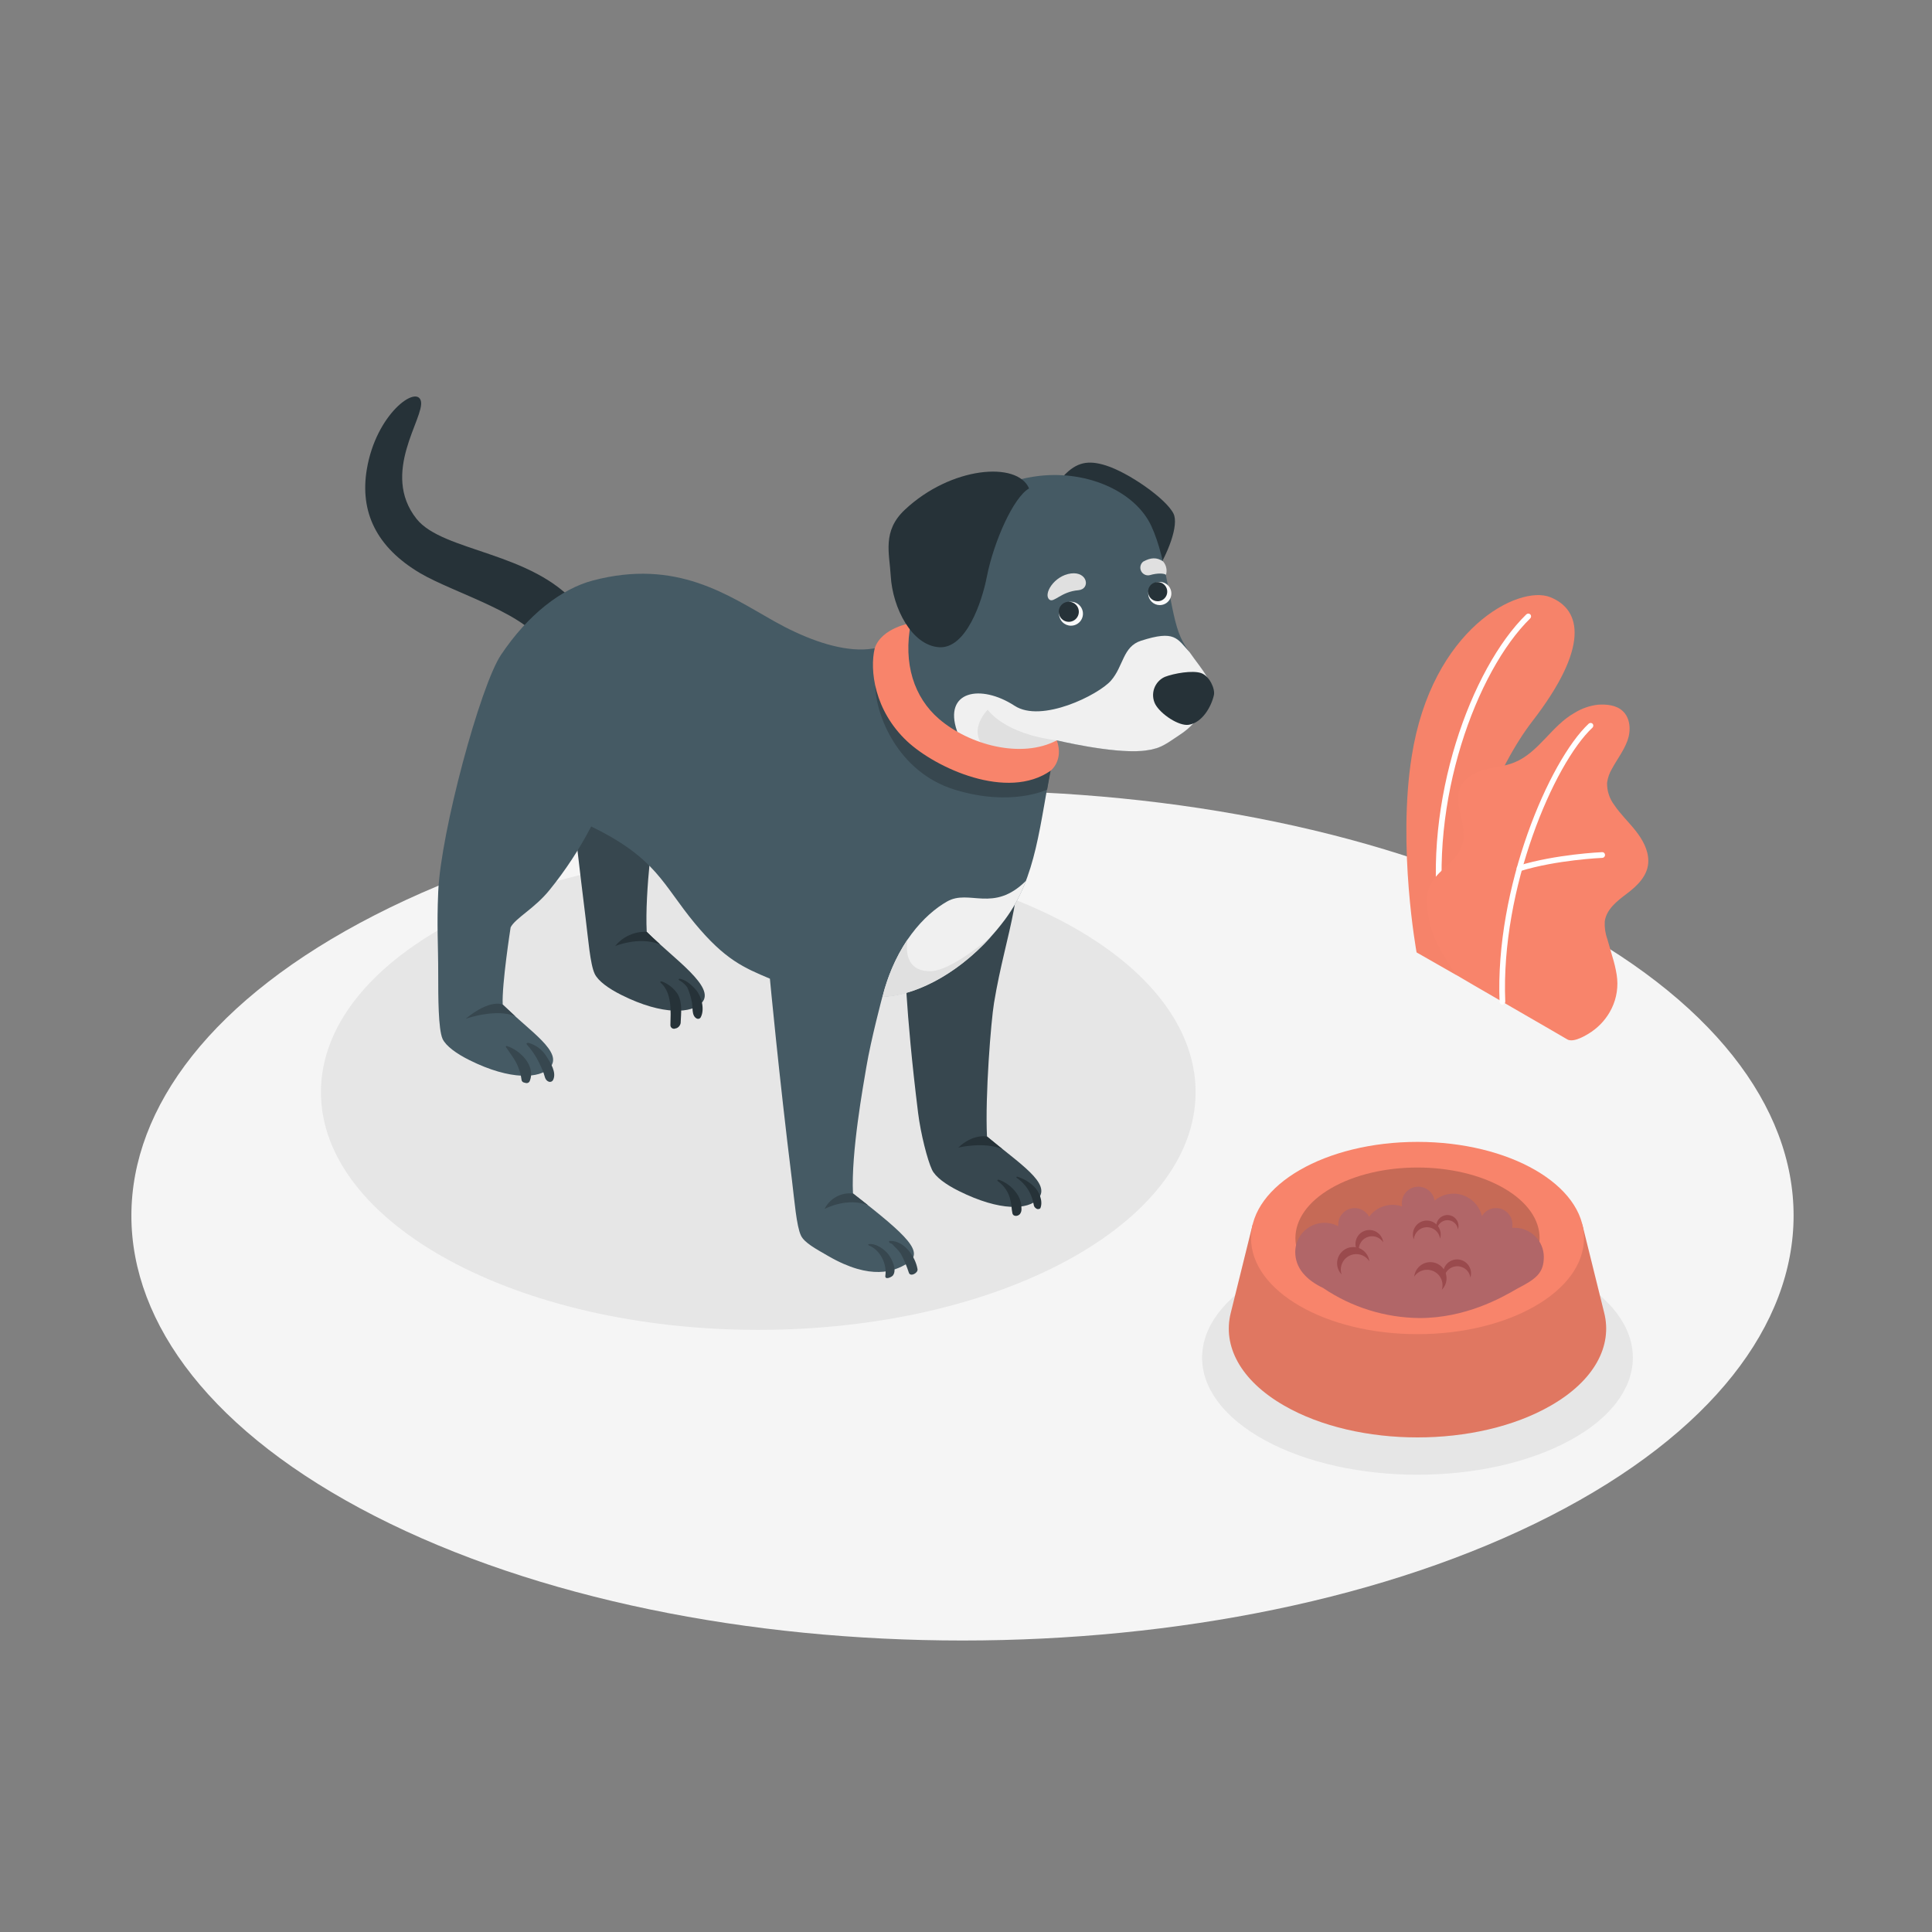 <svg width="859" height="859" viewBox="0 0 859 859" fill="none" xmlns="http://www.w3.org/2000/svg">
<rect x="0" y="0" width="859" height="859" fill="#808080" stroke="none"/>
<path d="M166.646 674.057C310.958 747.845 544.915 747.845 689.227 674.057C833.539 600.269 833.539 480.662 689.227 406.874C544.915 333.086 310.941 333 166.646 406.874C22.351 480.748 22.334 600.286 166.646 674.057Z" fill="#F5F5F5"/>
<path d="M697.972 640.436C660.571 660.777 599.926 660.777 562.525 640.436C525.124 620.095 525.124 587.178 562.525 566.82C599.926 546.462 660.571 546.496 697.972 566.82C735.373 587.144 735.304 620.198 697.972 640.436Z" fill="#E6E6E6"/>
<path d="M337.14 591.284C444.528 591.284 531.584 543.964 531.584 485.593C531.584 427.221 444.528 379.901 337.14 379.901C229.752 379.901 142.697 427.221 142.697 485.593C142.697 543.964 229.752 591.284 337.14 591.284Z" fill="#E6E6E6"/>
<path d="M647.583 433.589L629.836 423.453C629.836 423.453 621.246 376.517 627.688 336.161C636.639 279.467 675.26 259.882 689.296 265.517C703.332 271.152 706.613 287.954 681.273 320.733C666.326 340.164 647.102 380.949 647.583 433.589Z" fill="#F8846B"/>
<g opacity="0.1">
<path opacity="0.1" d="M647.583 433.589L629.836 423.453C629.836 423.453 621.246 376.517 627.688 336.161C636.639 279.467 675.26 259.882 689.296 265.517C703.332 271.152 706.613 287.954 681.273 320.733C666.326 340.164 647.102 380.949 647.583 433.589Z" fill="black"/>
</g>
<path d="M641.158 411.066H641.329C641.659 411.015 641.957 410.838 642.159 410.572C642.361 410.306 642.451 409.972 642.412 409.64C635.076 356.537 656.431 298.348 680.414 274.897C680.629 274.663 680.748 274.356 680.748 274.038C680.748 273.72 680.629 273.414 680.414 273.179C680.171 272.947 679.848 272.818 679.512 272.818C679.176 272.818 678.853 272.947 678.61 273.179C654.18 297.059 632.413 356.193 639.869 410.069C639.933 410.36 640.097 410.619 640.333 410.801C640.568 410.983 640.86 411.077 641.158 411.066Z" fill="white"/>
<path d="M696.855 462.142C699.656 463.757 705.445 460.235 707.661 458.706C711.467 456.095 714.533 452.544 716.561 448.398C718.845 443.727 719.625 438.464 718.794 433.331C718.348 430.615 717.711 427.934 716.887 425.308C716.148 422.714 715.392 420.154 714.654 417.543C713.746 415.03 713.355 412.359 713.503 409.692C714.19 404.366 718.914 400.638 723.209 397.425C727.951 393.869 732.899 389.179 732.865 382.77C732.865 377.84 730.288 373.253 727.229 369.37C724.171 365.487 720.529 362.069 717.763 357.963C715.588 355.11 714.449 351.602 714.533 348.015C714.831 345.816 715.573 343.699 716.715 341.796C718.966 337.639 721.955 333.807 723.587 329.323C725.219 324.84 724.927 319.273 721.423 316.078C718.554 313.449 714.293 313.071 710.41 313.329C706.752 313.765 703.234 314.996 700.102 316.937C689.932 322.589 684.125 334.632 673.336 338.979C669.178 340.697 664.626 341.023 660.279 342.174C655.932 343.325 651.517 345.61 649.507 349.544C645.556 357.464 652.943 367.205 650.126 375.606C647.652 383.045 640.436 385.914 636.382 392.58C634.734 395.538 634.066 398.943 634.475 402.304C634.839 407.988 636.23 413.558 638.581 418.745C641.215 423.899 644.23 428.849 647.6 433.555C647.686 433.761 696.426 461.798 696.855 462.142Z" fill="#F8846B"/>
<path d="M668.027 446.68C668.366 446.667 668.686 446.52 668.917 446.273C669.149 446.025 669.273 445.696 669.264 445.357C667.168 395.089 690.859 339.597 708.074 323.482C708.292 323.25 708.414 322.942 708.414 322.623C708.414 322.304 708.292 321.997 708.074 321.764C707.839 321.549 707.533 321.43 707.215 321.43C706.897 321.43 706.59 321.549 706.356 321.764C688.798 338.223 664.625 394.625 666.739 445.598C666.788 445.903 666.945 446.18 667.182 446.378C667.418 446.577 667.718 446.684 668.027 446.68Z" fill="white"/>
<path d="M675.569 387.306C675.689 387.323 675.81 387.323 675.93 387.306C692.079 382.307 712.214 381.43 712.403 381.43C712.57 381.424 712.734 381.384 712.886 381.314C713.038 381.244 713.174 381.145 713.287 381.022C713.401 380.899 713.489 380.755 713.546 380.598C713.604 380.441 713.63 380.275 713.623 380.108C713.621 379.939 713.585 379.773 713.516 379.619C713.448 379.465 713.349 379.327 713.225 379.212C713.101 379.098 712.955 379.01 712.796 378.955C712.637 378.899 712.468 378.876 712.3 378.888C712.094 378.888 691.684 379.798 675.191 384.884C674.909 384.98 674.67 385.173 674.515 385.428C674.361 385.683 674.301 385.984 674.346 386.279C674.391 386.573 674.538 386.843 674.762 387.04C674.985 387.237 675.271 387.35 675.569 387.358V387.306Z" fill="white"/>
<path d="M713.245 583.691L703.521 544.4H654.678C638.511 541.617 621.986 541.617 605.818 544.4H556.959L547.235 583.691C543.524 598.311 551.427 613.721 570.909 624.923C603.671 643.821 656.809 643.821 689.554 624.923C709.053 613.721 716.939 598.311 713.245 583.691Z" fill="#F8846B"/>
<path opacity="0.1" d="M713.245 583.691L703.521 544.4H654.678C638.511 541.617 621.986 541.617 605.818 544.4H556.959L547.235 583.691C543.524 598.311 551.427 613.721 570.909 624.923C603.671 643.821 656.809 643.821 689.554 624.923C709.053 613.721 716.939 598.311 713.245 583.691Z" fill="black"/>
<path d="M630.248 593.191C671.133 593.191 704.277 574.054 704.277 550.447C704.277 526.84 671.133 507.703 630.248 507.703C589.363 507.703 556.22 526.84 556.22 550.447C556.22 574.054 589.363 593.191 630.248 593.191Z" fill="#F8846B"/>
<path opacity="0.2" d="M591.868 572.609C613.068 584.842 647.429 584.842 668.629 572.609C689.829 560.377 689.829 540.517 668.629 528.285C647.429 516.053 613.068 516.036 591.868 528.285C570.668 540.534 570.668 560.36 591.868 572.609Z" fill="black"/>
<path d="M673.456 545.895C673.078 545.895 672.7 545.895 672.339 545.895C672.429 545.419 672.475 544.936 672.477 544.452C672.481 542.847 671.957 541.287 670.987 540.009C670.018 538.731 668.655 537.808 667.109 537.38C665.563 536.953 663.919 537.045 662.43 537.643C660.942 538.241 659.691 539.311 658.87 540.689C658.354 538.529 657.292 536.538 655.786 534.906C654.28 533.273 652.381 532.054 650.27 531.365C648.159 530.675 645.907 530.539 643.728 530.968C641.549 531.398 639.517 532.378 637.825 533.817C637.543 531.992 636.581 530.341 635.133 529.195C633.684 528.049 631.856 527.493 630.015 527.639C628.174 527.784 626.456 528.621 625.205 529.98C623.955 531.34 623.265 533.121 623.273 534.968C623.275 535.452 623.321 535.936 623.411 536.411C622.047 535.933 620.612 535.689 619.167 535.69C617.139 535.687 615.138 536.161 613.326 537.075C611.515 537.988 609.943 539.314 608.739 540.947C607.963 539.524 606.737 538.399 605.253 537.748C603.769 537.097 602.111 536.957 600.538 537.35C598.966 537.743 597.569 538.647 596.566 539.92C595.562 541.192 595.01 542.762 594.995 544.383C594.995 544.658 594.995 544.933 594.995 545.19C593.012 544.143 590.792 543.625 588.551 543.688C586.309 543.75 584.122 544.391 582.2 545.547C580.278 546.703 578.688 548.335 577.583 550.286C576.477 552.238 575.895 554.441 575.891 556.684C575.891 563.865 580.839 569.105 588.312 572.678C600.965 581.243 615.863 585.886 631.142 586.027C651.534 586.027 667.46 577.128 674.487 573.005C683.077 568.589 686.41 565.978 686.41 558.78C686.378 555.36 685.001 552.091 682.577 549.679C680.152 547.268 676.876 545.908 673.456 545.895Z" fill="#B16668"/>
<path d="M596.558 566.7C595.315 565.43 594.585 563.746 594.508 561.971C594.432 560.195 595.015 558.455 596.145 557.083C597.276 555.712 598.873 554.807 600.63 554.543C602.388 554.279 604.181 554.675 605.664 555.653C606.537 556.227 607.273 556.987 607.819 557.877C608.366 558.768 608.709 559.768 608.825 560.807C608.316 559.979 607.629 559.275 606.815 558.745C605.62 557.952 604.206 557.552 602.773 557.602C601.339 557.652 599.957 558.15 598.82 559.025C597.684 559.9 596.849 561.109 596.435 562.482C596.02 563.856 596.045 565.324 596.507 566.683L596.558 566.7Z" fill="#9A4A4D"/>
<path d="M628.788 567.61C628.977 565.832 629.821 564.188 631.155 562.998C632.489 561.808 634.219 561.157 636.007 561.172C637.795 561.187 639.513 561.867 640.827 563.079C642.141 564.292 642.957 565.95 643.116 567.73C643.216 568.773 643.085 569.825 642.732 570.811C642.378 571.797 641.811 572.693 641.072 573.434C641.551 571.858 641.448 570.162 640.781 568.656C640.115 567.149 638.929 565.932 637.441 565.226C635.952 564.521 634.26 564.373 632.672 564.811C631.083 565.248 629.705 566.242 628.788 567.61Z" fill="#9A4A4D"/>
<path d="M604.444 557.405C603.752 556.704 603.238 555.847 602.945 554.906C602.651 553.966 602.586 552.969 602.756 551.999C602.925 551.028 603.324 550.112 603.92 549.327C604.515 548.542 605.289 547.91 606.177 547.485C607.066 547.059 608.043 546.852 609.028 546.881C610.013 546.91 610.976 547.173 611.839 547.649C612.701 548.126 613.437 548.801 613.986 549.62C614.534 550.438 614.879 551.376 614.992 552.354C614.217 551.145 613.026 550.26 611.644 549.867C610.261 549.474 608.783 549.6 607.487 550.221C606.191 550.841 605.167 551.914 604.606 553.237C604.046 554.56 603.988 556.042 604.444 557.405Z" fill="#9A4A4D"/>
<path d="M642.068 568.366C641.514 566.928 641.516 565.336 642.074 563.899C642.632 562.463 643.707 561.287 645.086 560.602C646.466 559.916 648.052 559.77 649.534 560.193C651.016 560.615 652.287 561.575 653.098 562.886C653.58 563.643 653.889 564.498 654.002 565.389C654.115 566.28 654.029 567.186 653.751 568.04C653.646 567.213 653.359 566.421 652.909 565.72C652.249 564.683 651.28 563.877 650.14 563.418C648.999 562.958 647.743 562.866 646.548 563.156C645.353 563.446 644.278 564.102 643.475 565.034C642.671 565.965 642.18 567.124 642.068 568.349V568.366Z" fill="#9A4A4D"/>
<path d="M628.599 551.049C628.251 550.126 628.129 549.133 628.243 548.153C628.357 547.173 628.704 546.235 629.254 545.417C629.805 544.598 630.543 543.923 631.407 543.448C632.272 542.973 633.237 542.711 634.223 542.685C635.209 542.659 636.187 542.869 637.075 543.298C637.964 543.727 638.736 544.362 639.329 545.15C639.922 545.938 640.318 546.857 640.484 547.829C640.649 548.801 640.58 549.799 640.282 550.739C640.091 549.3 639.375 547.982 638.271 547.04C637.167 546.098 635.752 545.597 634.301 545.636C632.85 545.674 631.464 546.248 630.411 547.248C629.359 548.247 628.713 549.601 628.599 551.049Z" fill="#9A4A4D"/>
<path d="M638.873 546.874C638.458 545.728 638.478 544.47 638.931 543.338C639.383 542.207 640.236 541.281 641.327 540.738C642.418 540.194 643.671 540.071 644.846 540.392C646.022 540.712 647.039 541.454 647.703 542.476C648.093 543.084 648.343 543.77 648.435 544.486C648.527 545.202 648.459 545.93 648.236 546.616C648.087 545.46 647.513 544.4 646.627 543.642C645.74 542.884 644.604 542.482 643.438 542.514C642.272 542.546 641.16 543.01 640.316 543.815C639.473 544.621 638.958 545.711 638.873 546.874Z" fill="#9A4A4D"/>
<path d="M256.841 269.279C236.809 245.227 196.917 245.433 185.218 230.71C169 210.283 188.911 185.647 187.142 178.328C185.372 171.01 167.213 183.963 163.09 208.685C159.929 227.583 167.316 243.286 186.764 254.814C202.226 263.936 236.586 273.437 242.341 288.229L256.841 269.279Z" fill="#263238"/>
<path d="M450.769 365.298C457.057 395.432 447.333 413.402 441.955 445.941C440.633 453.913 437.952 487.173 438.829 505.264C453.277 517.427 467.829 526.241 461.455 533.147C457.177 537.803 444.928 538.816 426.287 529.522C420.48 526.636 415.876 523.268 414.382 520.09C412.371 515.83 409.365 504.164 408.197 494.784C402.424 448.175 402.252 424.604 402.252 424.604L450.769 365.298Z" fill="#37474F"/>
<path d="M452.779 531.755C450.848 528.423 447.808 525.875 444.189 524.557C443.639 524.351 443.107 524.849 443.742 525.227C446.614 527.284 448.597 530.354 449.291 533.817C449.824 535.673 449.704 537.597 450.133 539.435C450.563 541.273 453.208 540.741 453.775 539.315C454.054 538.786 454.19 538.194 454.17 537.597C454.229 535.561 453.749 533.546 452.779 531.755Z" fill="#263238"/>
<path d="M459.599 527.426C457.537 525.488 455.065 524.038 452.367 523.183C451.937 523.045 451.714 523.457 452.092 523.715C454.272 525.207 456.092 527.168 457.418 529.453C458.242 530.917 458.871 532.482 459.29 534.109C459.703 535.672 459.411 536.531 460.871 537.425C461.3 537.7 462.28 537.665 462.589 537.116C463.86 533.972 461.97 529.574 459.599 527.426Z" fill="#263238"/>
<path d="M300.787 278.196C307.093 308.329 297.351 326.3 291.974 358.856C290.651 366.81 286.648 396.239 287.542 414.313C299.568 426.339 318.466 438.897 312.058 445.821C307.763 450.477 294.963 451.731 276.306 442.385C270.516 439.499 265.895 436.131 264.4 432.953C262.407 428.71 261.548 417.629 260.38 408.248C254.625 361.639 252.271 337.484 252.271 337.484L300.787 278.196Z" fill="#37474F"/>
<path d="M301.286 441.938C299.597 439.394 297.151 437.447 294.294 436.372C293.898 436.217 293.246 436.492 293.727 436.922C298.881 441.457 298.211 449.738 298.073 455.82C298.074 456.097 298.148 456.369 298.286 456.61C298.424 456.85 298.623 457.05 298.862 457.191C299.101 457.331 299.373 457.407 299.65 457.411C299.928 457.414 300.201 457.345 300.444 457.211H300.65C301.159 457.03 301.61 456.716 301.957 456.302C302.304 455.889 302.535 455.39 302.626 454.858C302.798 450.494 303.519 445.838 301.286 441.938Z" fill="#263238"/>
<path d="M309.584 440.306C307.866 438.21 304.894 435.53 302.11 435.152C301.647 435.152 301.647 435.616 301.973 435.822C303.379 436.596 304.604 437.662 305.564 438.949C306.451 440.929 307.108 443.004 307.522 445.134C308.209 447.59 307.264 451.542 309.756 452.848C310.042 452.997 310.373 453.039 310.687 452.967C311.002 452.894 311.281 452.712 311.474 452.452C313.432 449.051 312.023 443.244 309.584 440.306Z" fill="#263238"/>
<path d="M287.542 414.313C284.873 414.193 282.213 414.703 279.778 415.801C277.342 416.899 275.2 418.555 273.523 420.635C273.523 420.635 283.71 416.34 292.953 419.69L293.469 419.845C291.407 418.007 289.397 416.151 287.542 414.313Z" fill="#263238"/>
<path d="M473.137 211.314C478.721 205.559 483.737 204.442 491.692 206.95C501.811 210.146 518.51 221.742 521.774 228.408C526.567 238.269 503.288 279.57 490.197 269.365C477.106 259.16 473.137 211.314 473.137 211.314Z" fill="#263238"/>
<path d="M524.883 283.229C520.056 272.389 519.145 249.574 511.912 233.906C504.68 218.237 482.328 208.325 459.427 211.95C425.875 217.275 416.735 243.389 408.059 270.138C398.937 298.245 368.167 289.655 344.287 276.254C323.86 264.778 300.925 248.234 263.541 258.112C249.694 261.789 234.816 273.128 222.739 291.184C213.547 304.928 195.955 370.006 194.838 396.514C194.168 412.44 194.838 418.711 194.838 433.537C194.838 443.003 194.838 457.589 196.78 461.919C198.274 465.08 202.896 468.447 208.685 471.333C227.326 480.645 240.142 479.391 244.42 474.769C250.794 467.897 235.624 458.62 223.512 446.68C223.065 437.695 227.034 412.32 227.034 412.32C229.095 408.231 237.685 403.953 244.351 395.69C251.45 386.925 257.649 377.469 262.854 367.463C292.06 381.688 294.482 393.113 308.982 410.602C322.383 426.768 330.749 430.256 342.311 435.135C342.311 435.135 346.332 478.085 352.104 524.608C353.255 534.006 354.114 545.07 356.107 549.33C357.602 552.509 362.653 555.223 368.253 558.453C387.409 569.517 397.7 565.153 403.146 561.889C411.392 556.976 403.816 549.726 379.248 530.639C378.355 512.548 383.853 482.397 385.193 474.426C387.237 462.176 392.322 443.141 392.322 443.141C406.857 442.729 429.191 432.249 446.646 409.004C461.008 390.02 462.108 366.913 468.121 336.848C468.619 334.34 469.117 331.694 469.839 329.117C469.839 329.117 493.891 334.924 507.635 333.825C508.648 333.721 509.645 333.618 510.641 333.429C511.564 333.321 512.473 333.12 513.355 332.828C517.169 332.021 521.671 328.499 524.488 326.678C526.745 325.237 528.802 323.504 530.604 321.524C531.138 321.02 531.643 320.487 532.116 319.926C532.206 319.874 532.281 319.799 532.332 319.708C532.384 319.617 532.41 319.515 532.408 319.411C532.511 319.411 532.511 319.411 532.614 319.307C534.785 316.659 536.577 313.722 537.94 310.58C541.565 302.231 529.694 294.087 524.883 283.229Z" fill="#455A64"/>
<path d="M395.14 557.92C393.422 555.515 389.333 552.595 386.155 553.213C385.794 553.213 386.155 553.711 386.361 553.763C391.36 555.739 394.418 562.009 393.645 567.163C393.302 569.328 396.617 567.782 397.081 566.991C398.817 564.466 396.669 560.068 395.14 557.92Z" fill="#37474F"/>
<path d="M395.741 551.736C394.814 551.736 395.432 552.715 396.033 552.801C396.635 552.887 397.425 553.918 397.751 554.296C398.89 555.294 399.879 556.452 400.689 557.732C402.066 560.372 403.215 563.125 404.125 565.961C404.881 567.816 408.283 565.961 407.939 564.243C406.977 558.642 402.012 551.581 395.741 551.736Z" fill="#37474F"/>
<path d="M225.419 465.097C225.127 464.994 224.714 465.2 224.938 465.544C226.415 467.76 227.996 469.753 229.319 472.124C230.694 474.674 231.579 477.459 231.93 480.336C231.996 480.567 232.121 480.777 232.293 480.946C232.464 481.114 232.677 481.236 232.909 481.298L233.854 481.538C234.167 481.604 234.492 481.568 234.783 481.435C235.074 481.302 235.314 481.079 235.469 480.799C238.372 474.013 231.415 467.021 225.419 465.097Z" fill="#37474F"/>
<path d="M242.908 469.598C241.09 466.734 238.294 464.628 235.04 463.671C234.61 463.585 233.751 463.826 234.249 464.41C236.354 466.749 238.133 469.361 239.541 472.175C240.262 473.687 241.018 475.267 241.619 476.831C242.221 478.394 242.186 480.181 243.939 480.92C244.289 481.061 244.678 481.071 245.035 480.948C245.392 480.825 245.692 480.577 245.88 480.25C247.632 476.9 244.729 472.45 242.908 469.598Z" fill="#37474F"/>
<path d="M468.413 335.714L440.925 336.9L411.427 327.76L389.178 304.67C389.178 317.555 399.057 343.222 424.346 351.056C449.635 358.89 465.578 351.056 465.578 351.056C466.385 346.503 467.296 341.813 468.224 336.9C468.241 336.522 468.327 336.11 468.413 335.714Z" fill="#37474F"/>
<path d="M507.325 284.879C499.182 287.473 499.543 296.235 493.959 302.609C488.376 308.982 463.035 321.592 451.129 313.81C436.028 303.983 419.398 307.161 425.48 324.977C431.561 342.793 461.798 339.133 469.873 329.169C469.873 329.169 493.925 334.976 507.669 333.876C508.683 333.773 509.679 333.67 510.675 333.481C511.598 333.373 512.508 333.171 513.39 332.88C517.204 332.072 521.705 328.55 524.522 326.729C526.78 325.289 528.836 323.556 530.639 321.575C531.172 321.072 531.677 320.538 532.15 319.978C532.241 319.925 532.315 319.85 532.367 319.76C532.418 319.669 532.444 319.566 532.442 319.462C532.546 319.462 532.546 319.462 532.649 319.359C534.819 316.71 536.612 313.773 537.974 310.632C540.792 304.086 534.264 297.695 528.955 290.016C523.303 283.848 522.409 280.034 507.325 284.879Z" fill="#F0F0F0"/>
<path d="M469.873 329.169C446.199 326.248 439.155 315.545 439.155 315.545C439.155 315.545 428.606 325.853 439.859 334.185C451.112 342.518 469.873 329.169 469.873 329.169Z" fill="#E0E0E0"/>
<path d="M469.873 329.169C454.17 337.484 430.96 331.248 417.457 319.617C406.427 310.099 401.462 295.049 404.984 277.027C404.984 277.027 391.944 279.123 388.921 288.212C386.601 297.936 388.766 315.889 403.266 329.53C416.117 341.556 447.934 356.124 467.141 342.655C467.141 342.655 473.051 338.154 469.873 329.169Z" fill="#F8846B"/>
<path d="M457.538 217.172C452.384 204.94 422.714 207.414 402.253 226.69C392.168 236.173 395.467 246.069 396.033 256.016C396.858 270.482 405.448 286.906 417.474 287.765C429.5 288.624 436.595 267.647 438.76 256.446C441.887 240.606 450.666 221.038 457.538 217.172Z" fill="#263238"/>
<path d="M528.577 322.245C524.179 322.984 515.95 317.486 513.596 313.002C513.069 311.937 512.76 310.777 512.689 309.59C512.617 308.404 512.784 307.215 513.18 306.094C513.575 304.973 514.192 303.943 514.992 303.064C515.792 302.185 516.761 301.475 517.84 300.976C522.066 299.344 530.209 297.953 534.023 299.258C537.837 300.564 540.311 306.354 539.727 309.017C538.61 314.119 534.607 321.266 528.577 322.245Z" fill="#263238"/>
<path d="M470.852 272.87C470.852 271.817 471.165 270.787 471.75 269.911C472.335 269.035 473.167 268.353 474.14 267.95C475.113 267.546 476.184 267.441 477.217 267.647C478.25 267.852 479.199 268.359 479.944 269.104C480.689 269.849 481.196 270.798 481.402 271.831C481.607 272.864 481.502 273.935 481.098 274.908C480.695 275.881 480.013 276.713 479.137 277.298C478.261 277.883 477.231 278.196 476.178 278.196C474.766 278.196 473.411 277.635 472.412 276.636C471.413 275.637 470.852 274.282 470.852 272.87Z" fill="#FAFAFA"/>
<path d="M470.732 272.011C470.732 271.128 470.994 270.264 471.485 269.529C471.976 268.795 472.673 268.222 473.489 267.884C474.306 267.546 475.204 267.458 476.07 267.63C476.937 267.802 477.733 268.228 478.357 268.852C478.982 269.477 479.407 270.273 479.58 271.14C479.752 272.006 479.664 272.904 479.326 273.72C478.987 274.537 478.415 275.234 477.68 275.725C476.946 276.216 476.082 276.478 475.199 276.478C474.014 276.478 472.878 276.007 472.04 275.169C471.203 274.332 470.732 273.196 470.732 272.011Z" fill="#263238"/>
<path d="M421.047 400.844C411.117 406.513 398.335 419.742 392.374 443.158C406.908 442.746 429.242 432.266 446.697 409.021C450.673 403.697 453.867 397.83 456.181 391.601C441.646 406.084 430.977 395.14 421.047 400.844Z" fill="#F0F0F0"/>
<path d="M392.374 443.244C405.276 442.883 424.294 434.654 440.615 416.46C439.722 417.165 423.195 431.51 413.901 431.802C404.263 432.094 402.253 424.707 403.593 417.594C398.366 425.414 394.567 434.098 392.374 443.244Z" fill="#E0E0E0"/>
<path d="M223.581 446.68C223.581 446.68 218.186 443.828 207.053 452.951C207.053 452.951 220.557 448.209 229.13 451.851C227.274 450.116 225.384 448.398 223.581 446.68Z" fill="#37474F"/>
<path d="M386 535.913C383.927 534.264 381.694 532.511 379.3 530.656C376.734 530.356 374.138 530.855 371.866 532.085C369.594 533.315 367.756 535.216 366.604 537.528C366.604 537.528 376.654 532.099 386 535.913Z" fill="#37474F"/>
<path d="M466.592 266.599C468.55 268.18 471.746 263.06 479.442 262.425C484.906 261.961 483.686 254.024 476.178 254.968C468.671 255.913 463.688 264.246 466.592 266.599Z" fill="#E0E0E0"/>
<path d="M426.064 510.246C426.064 510.246 437.489 507.463 445.701 510.899C443.502 509.181 441.2 507.274 438.829 505.35C438.829 505.264 432.575 503.993 426.064 510.246Z" fill="#263238"/>
<path d="M517.118 249.608C514.283 247.667 511.552 247.89 508.27 249.711C507.66 250.209 507.238 250.901 507.077 251.672C506.916 252.443 507.025 253.246 507.385 253.947C507.745 254.648 508.335 255.203 509.056 255.52C509.777 255.838 510.586 255.897 511.346 255.69C514.61 254.728 517.599 254.882 518.424 255.57C518.722 254.546 518.759 253.464 518.531 252.423C518.303 251.381 517.817 250.413 517.118 249.608Z" fill="#E0E0E0"/>
<path d="M510.504 263.885C510.504 262.865 510.806 261.869 511.372 261.021C511.939 260.174 512.744 259.513 513.685 259.123C514.627 258.733 515.663 258.631 516.663 258.83C517.663 259.029 518.581 259.52 519.302 260.24C520.023 260.961 520.514 261.879 520.713 262.879C520.912 263.879 520.809 264.915 520.419 265.857C520.029 266.799 519.369 267.604 518.521 268.17C517.674 268.736 516.677 269.039 515.658 269.039C514.291 269.039 512.98 268.496 512.013 267.529C511.047 266.563 510.504 265.252 510.504 263.885Z" fill="#FAFAFA"/>
<path d="M510.452 263.06C510.452 262.218 510.702 261.394 511.17 260.693C511.638 259.992 512.304 259.446 513.082 259.124C513.861 258.801 514.718 258.717 515.544 258.881C516.37 259.046 517.13 259.452 517.725 260.047C518.321 260.643 518.727 261.403 518.892 262.229C519.056 263.055 518.972 263.912 518.649 264.691C518.327 265.469 517.78 266.135 517.08 266.603C516.379 267.071 515.555 267.321 514.713 267.321C514.153 267.321 513.599 267.211 513.082 266.997C512.565 266.782 512.096 266.469 511.7 266.073C511.304 265.677 510.991 265.208 510.776 264.691C510.562 264.174 510.452 263.62 510.452 263.06Z" fill="#263238"/>
</svg>
